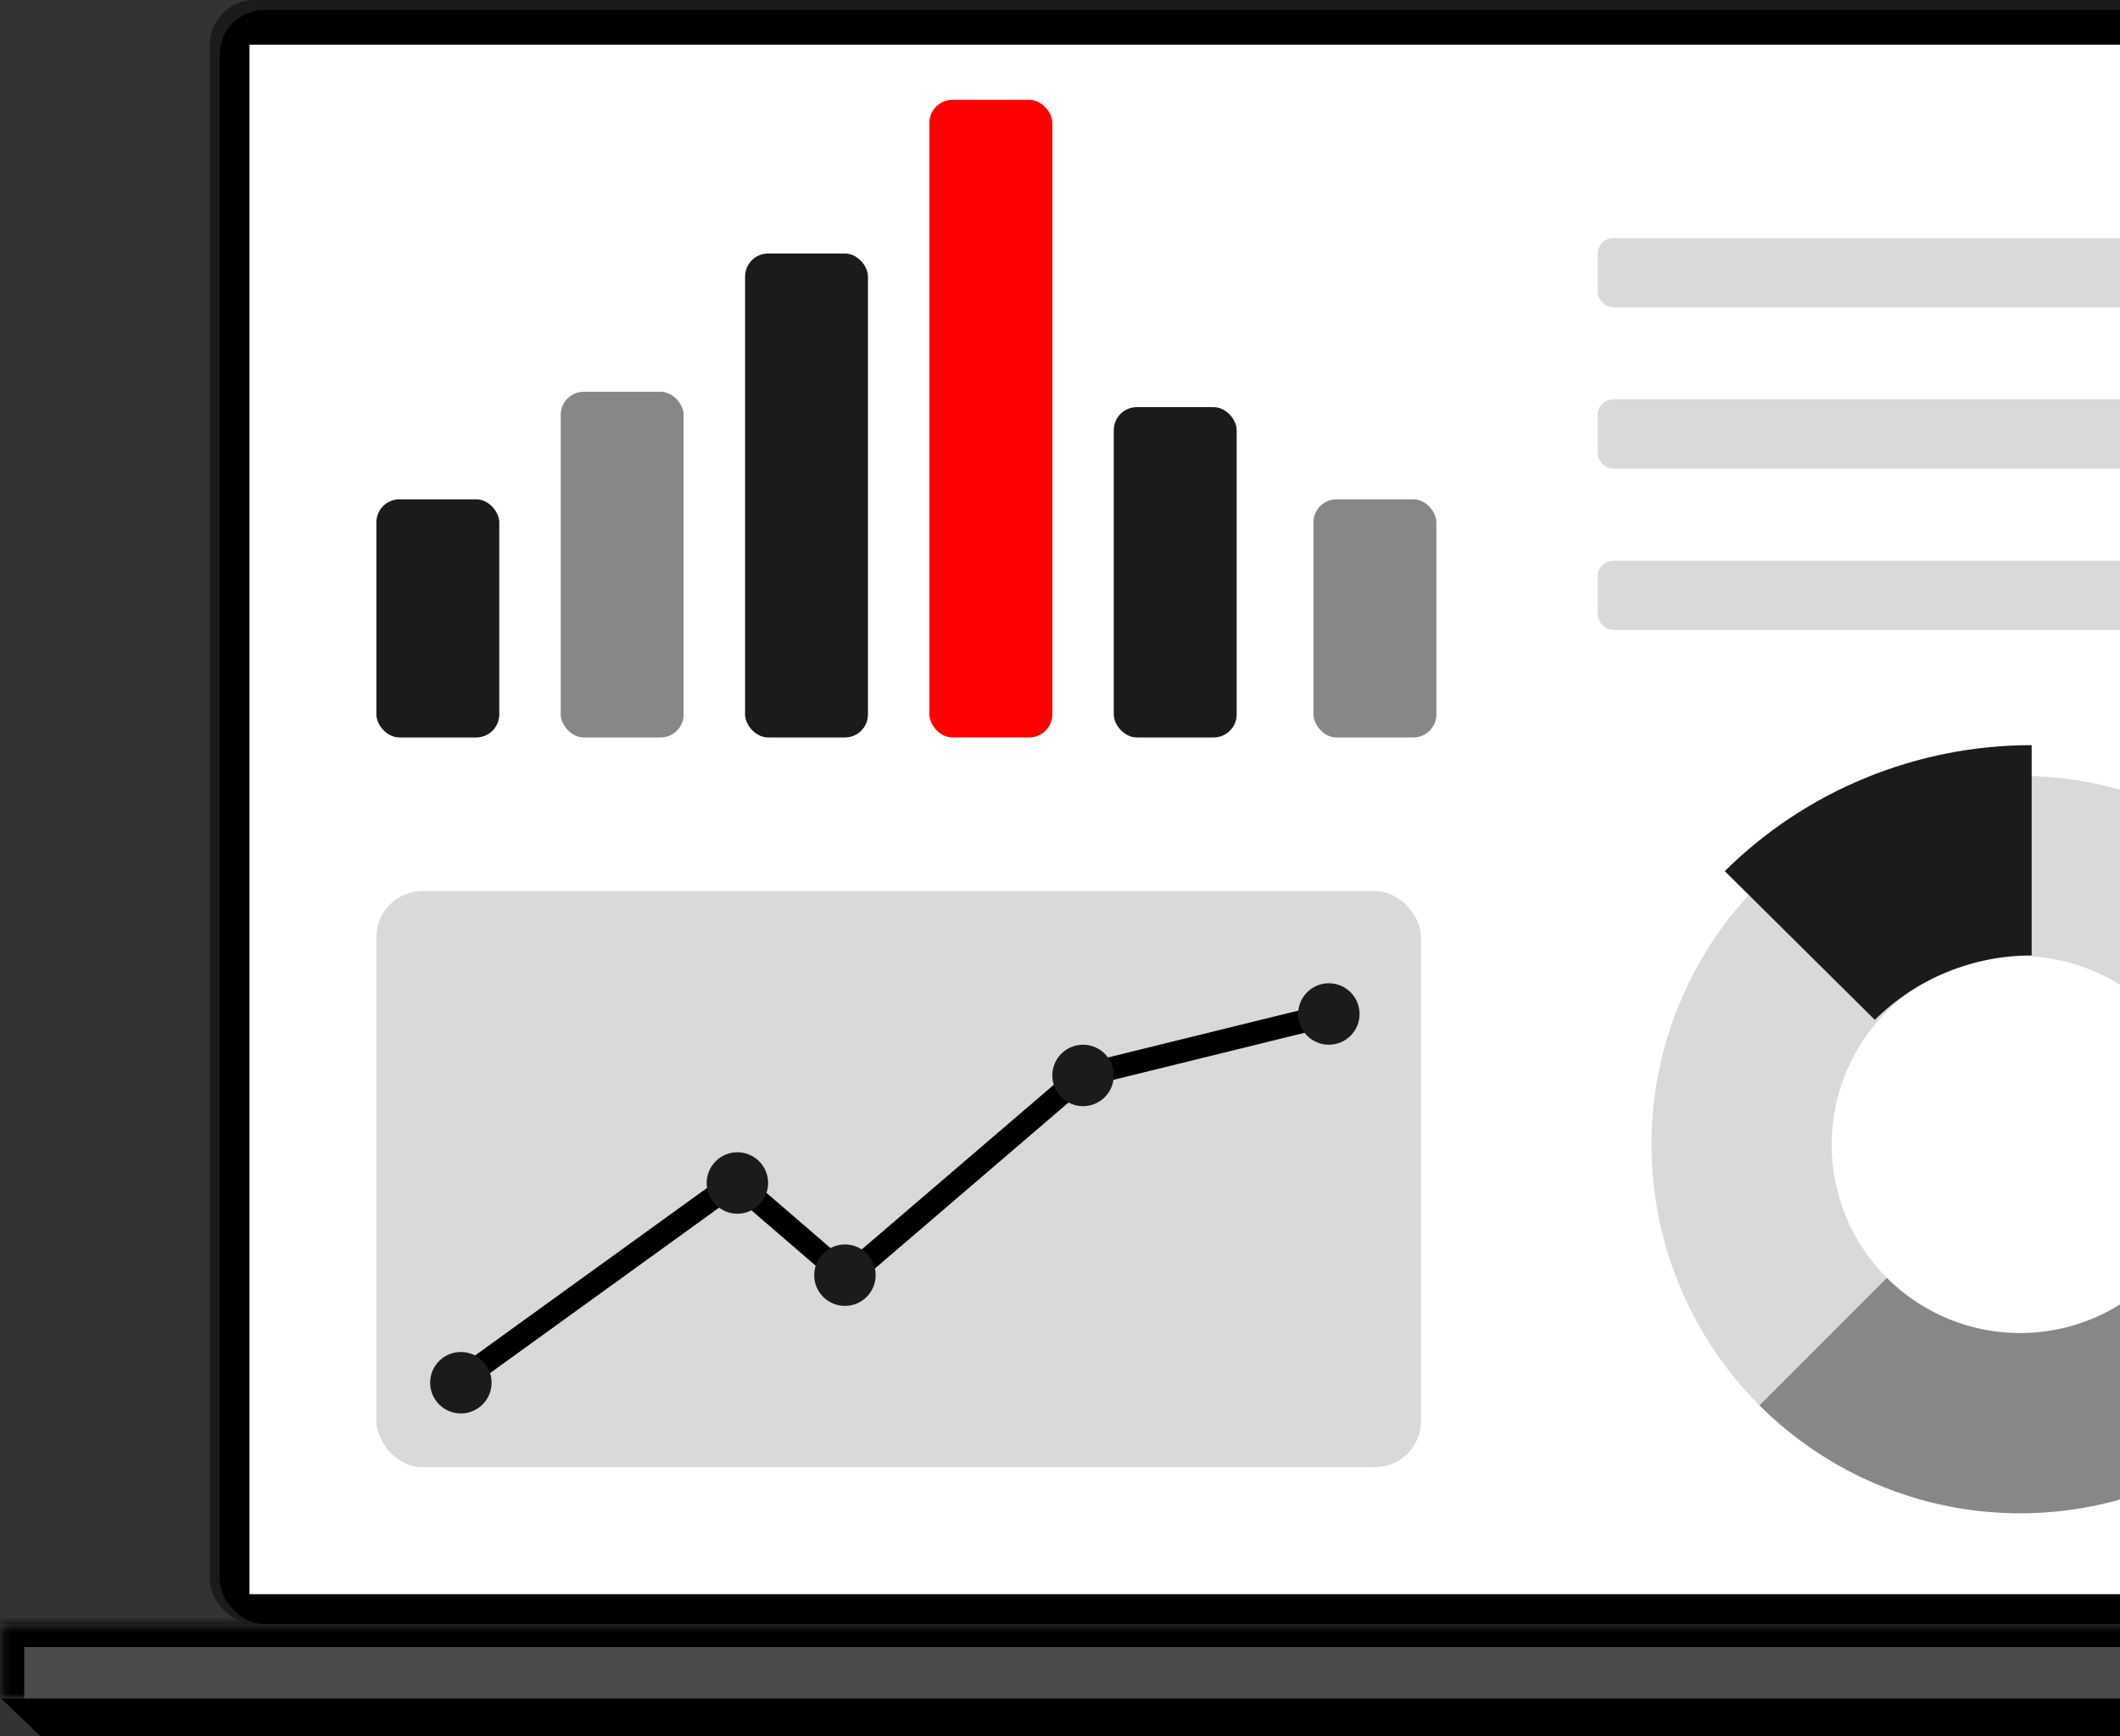 <svg width="276" height="226" viewBox="0 0 276 226" fill="none" xmlns="http://www.w3.org/2000/svg">
<rect x="0" y="0" width="276" height="226" fill="#333333" stroke="none"/>
<g clip-path="url(#clip0_383_212)">
<mask id="path-1-inside-1_383_212" fill="white">
<path d="M0.157 211.406H390V221.104H0.157V211.406Z"/>
</mask>
<path d="M0.157 211.406H390V221.104H0.157V211.406Z" fill="#4B4B4B"/>
<path d="M0.157 211.406V208.406H-2.843V211.406H0.157ZM0.157 214.406H390V208.406H0.157V214.406ZM3.157 221.104V211.406H-2.843V221.104H3.157Z" fill="black" mask="url(#path-1-inside-1_383_212)"/>
<path d="M0.157 221.104H390L385.143 226.276H5.544L0.157 221.104Z" fill="black"/>
<rect x="27.311" width="336.183" height="211.407" rx="5.819" fill="#1A1B1D"/>
<rect x="28.604" y="1.293" width="333.597" height="210.114" rx="5.819" fill="black"/>
<rect x="32.482" y="5.818" width="325.192" height="201.71" fill="white"/>
<rect x="49" y="65" width="16" height="31" rx="3" fill="#1A1B1D"/>
<rect x="171" y="65" width="16" height="31" rx="3" fill="#878787"/>
<rect x="145" y="53" width="16" height="43" rx="3" fill="#1A1B1D"/>
<rect x="121" y="13" width="16" height="83" rx="3" fill="#FF0000"/>
<rect x="97" y="33" width="16" height="63" rx="3" fill="#1A1B1D"/>
<rect x="73" y="51" width="16" height="45" rx="3" fill="#878787"/>
<rect x="49" y="116" width="136" height="75" rx="6" fill="#D9D9D9"/>
<path d="M59.5 180L95.5 154" stroke="black" stroke-width="3"/>
<path d="M110.5 166.5L96 154" stroke="black" stroke-width="3"/>
<path d="M141 140L173.5 132" stroke="black" stroke-width="3"/>
<path d="M110 166.5L141.5 139.5" stroke="black" stroke-width="3"/>
<circle cx="60" cy="180" r="4" fill="#1A1B1D"/>
<circle cx="173" cy="132" r="4" fill="#1A1B1D"/>
<circle cx="141" cy="140" r="4" fill="#1A1B1D"/>
<circle cx="110" cy="166" r="4" fill="#1A1B1D"/>
<circle cx="96" cy="154" r="4" fill="#1A1B1D"/>
<rect x="208" y="31" width="136" height="9" rx="2" fill="#D9D9D9"/>
<rect x="208" y="73" width="136" height="9" rx="2" fill="#D9D9D9"/>
<rect x="208" y="52" width="136" height="9" rx="2" fill="#D9D9D9"/>
<path d="M311 149C311 141.106 309.053 133.335 305.332 126.373C301.611 119.411 296.231 113.475 289.667 109.089C283.104 104.704 275.56 102.005 267.705 101.231C259.849 100.457 251.924 101.633 244.631 104.654C237.338 107.675 230.903 112.447 225.895 118.549C220.888 124.651 217.462 131.894 215.922 139.636C214.382 147.378 214.775 155.38 217.067 162.934C219.358 170.487 223.477 177.359 229.059 182.941L245.651 166.349C242.797 163.496 240.692 159.984 239.521 156.122C238.349 152.261 238.148 148.171 238.936 144.213C239.723 140.256 241.474 136.554 244.033 133.435C246.593 130.316 249.883 127.876 253.611 126.332C257.338 124.788 261.389 124.187 265.405 124.582C269.42 124.978 273.276 126.357 276.631 128.599C279.986 130.841 282.737 133.875 284.639 137.434C286.541 140.992 287.536 144.965 287.536 149H311Z" fill="#D9D9D9"/>
<path d="M264.5 97C257.08 97 249.733 98.448 242.878 101.263C236.023 104.077 229.795 108.202 224.548 113.402L244.078 132.759C246.76 130.101 249.944 127.992 253.448 126.554C256.952 125.115 260.707 124.375 264.5 124.375L264.5 97Z" fill="#1A1B1D"/>
<path d="M229.059 182.941C235.772 189.654 244.325 194.226 253.636 196.078C262.947 197.93 272.598 196.979 281.369 193.346C290.14 189.713 297.636 183.561 302.911 175.667C308.185 167.774 311 158.493 311 149L287.536 149C287.536 153.853 286.097 158.597 283.401 162.631C280.705 166.666 276.873 169.811 272.389 171.668C267.906 173.525 262.973 174.011 258.213 173.064C253.454 172.118 249.082 169.781 245.651 166.349L229.059 182.941Z" fill="#878787"/>
</g>
<defs>
<clipPath id="clip0_383_212">
<rect width="276" height="226" fill="white"/>
</clipPath>
</defs>
</svg>
